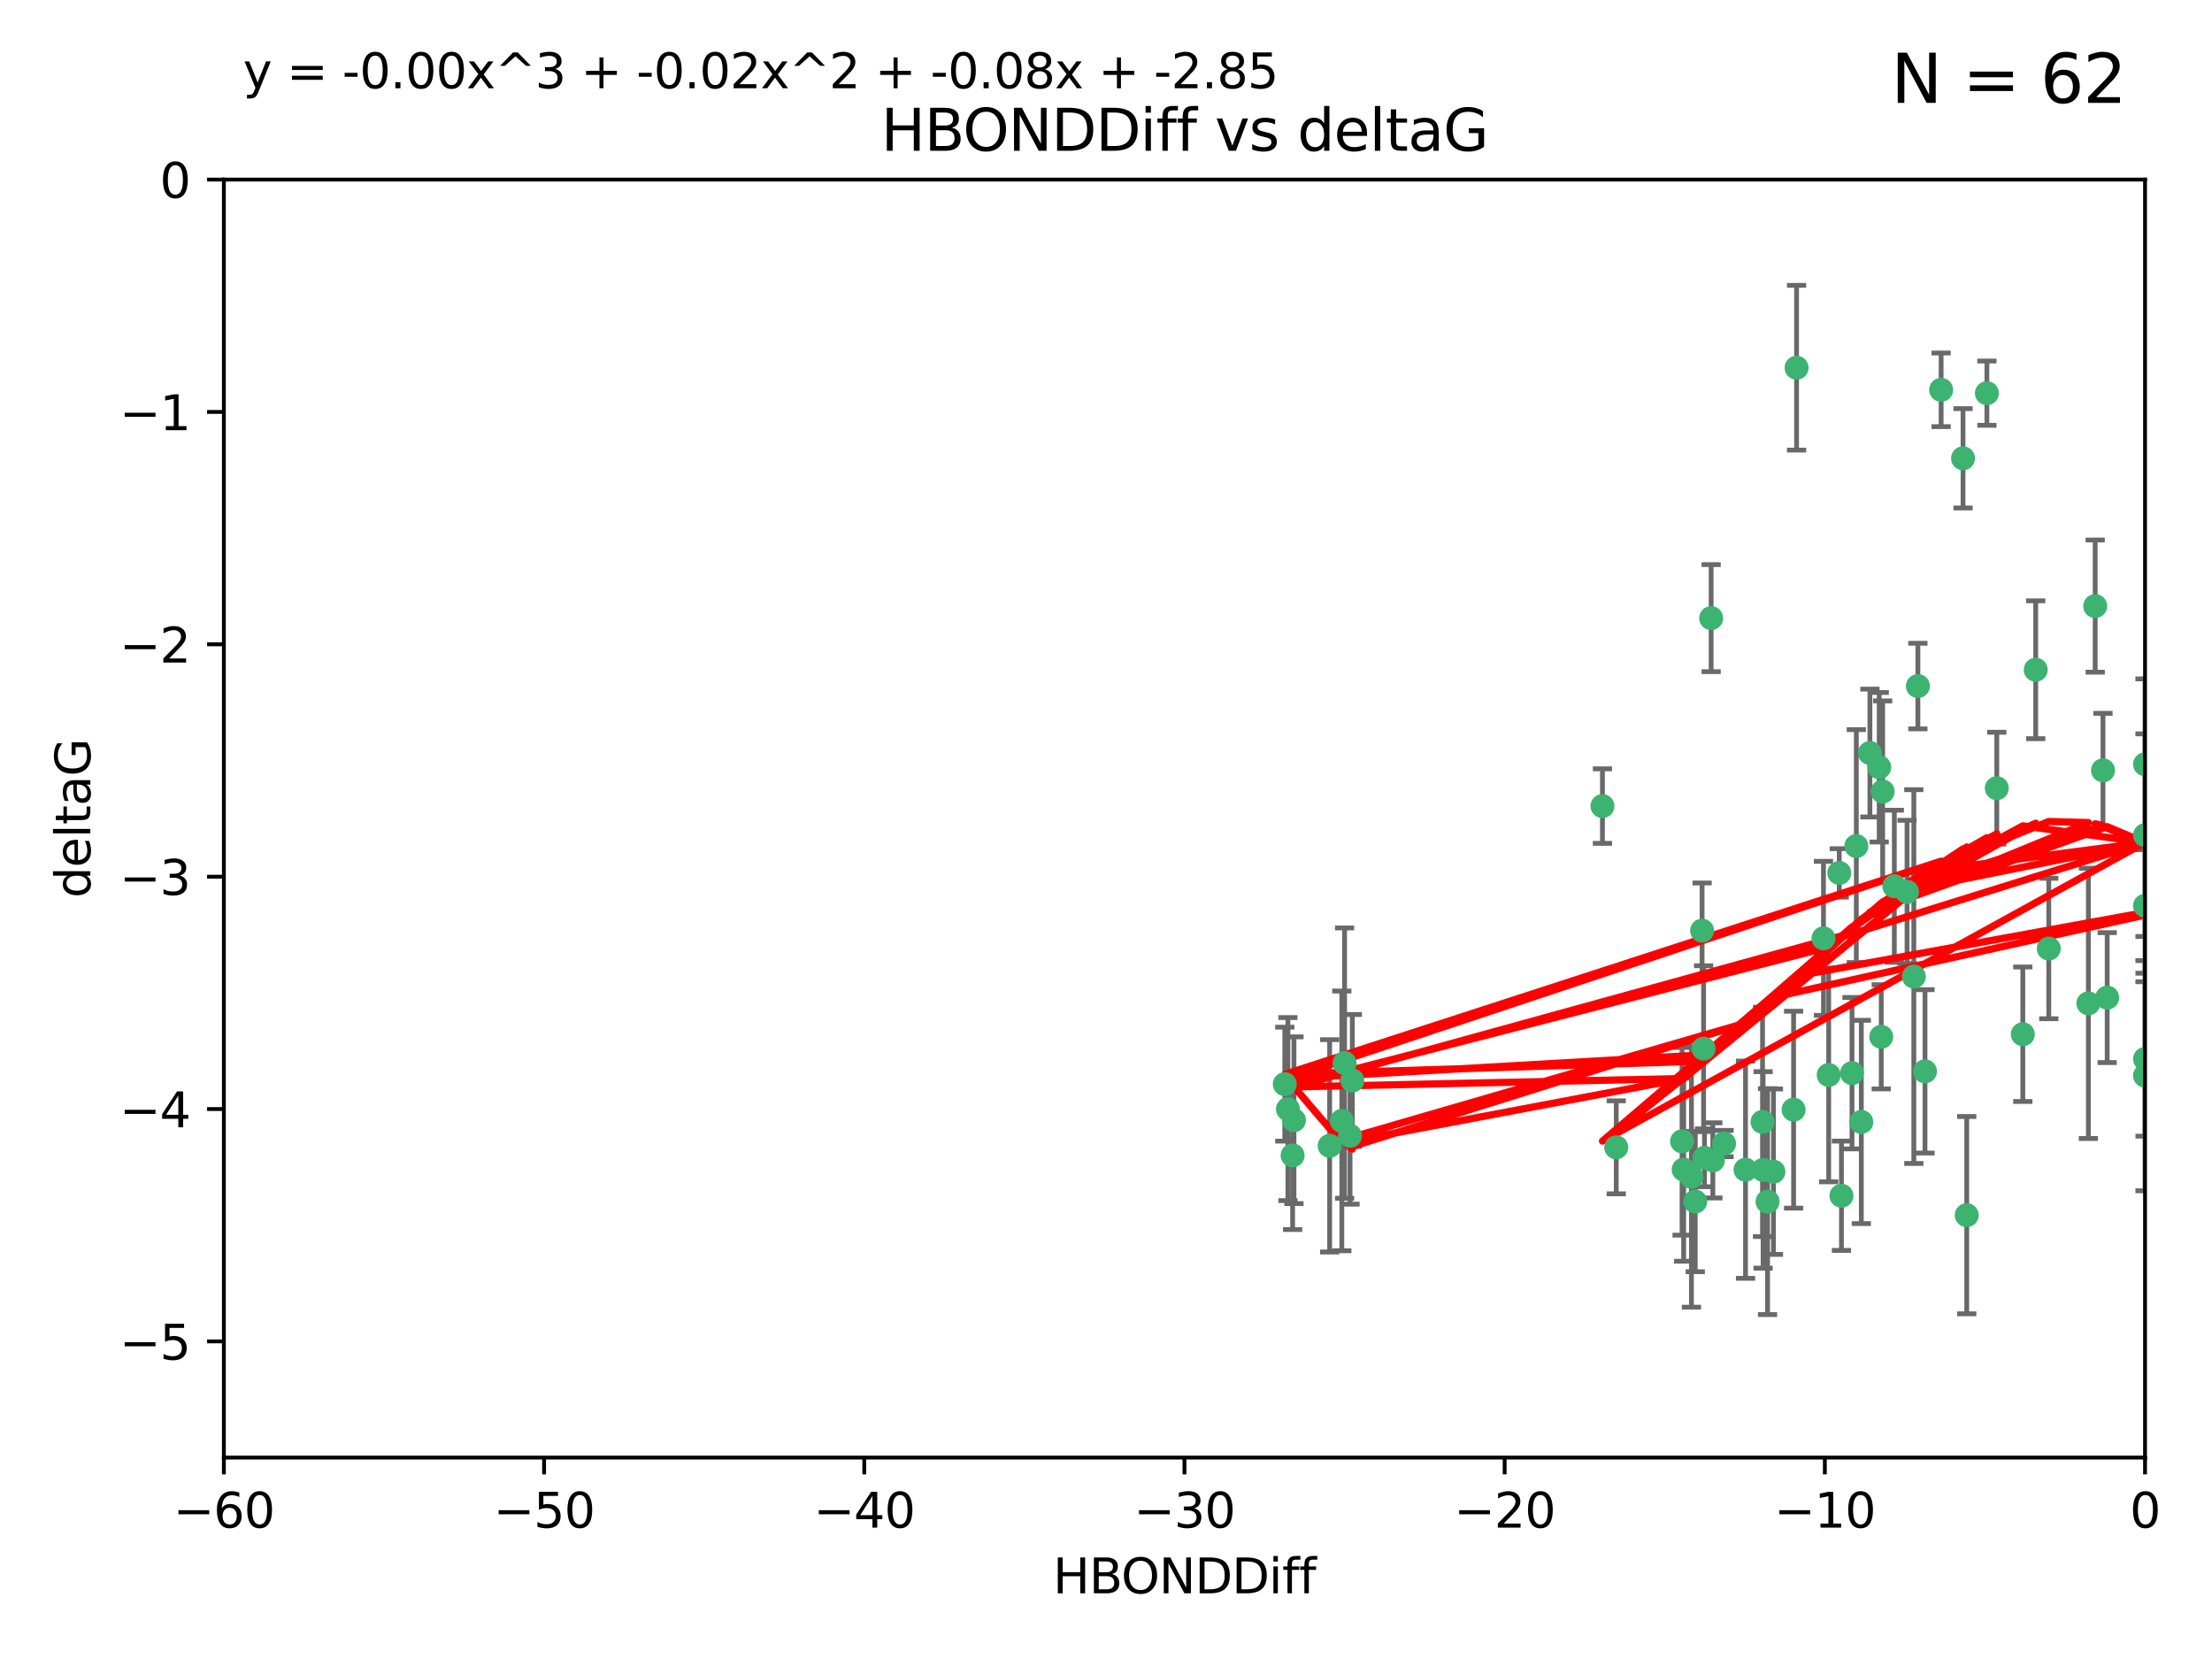 <?xml version="1.0" encoding="utf-8" standalone="no"?>
<!DOCTYPE svg PUBLIC "-//W3C//DTD SVG 1.1//EN"
  "http://www.w3.org/Graphics/SVG/1.1/DTD/svg11.dtd">
<svg xmlns:xlink="http://www.w3.org/1999/xlink" width="460.8pt" height="345.6pt" viewBox="0 0 460.8 345.6" xmlns="http://www.w3.org/2000/svg" version="1.1">
 <defs>
  <style type="text/css">*{stroke-linejoin: round; stroke-linecap: butt}</style>
 </defs>
 <g id="figure_1">
  <g id="patch_1">
   <path d="M 0 345.6 
L 460.8 345.6 
L 460.8 0 
L 0 0 
z
" style="fill: #ffffff"/>
  </g>
  <g id="axes_1">
   <g id="patch_2">
    <path d="M 46.64 303.64 
L 446.85 303.64 
L 446.85 37.411 
L 46.64 37.411 
z
" style="fill: #ffffff"/>
   </g>
   <g id="PathCollection_1">
    <defs>
     <path id="ma22047955a" d="M 0 1.118 
C 0.297 1.118 0.581 1 0.791 0.791 
C 1 0.581 1.118 0.297 1.118 0 
C 1.118 -0.297 1 -0.581 0.791 -0.791 
C 0.581 -1 0.297 -1.118 0 -1.118 
C -0.297 -1.118 -0.581 -1 -0.791 -0.791 
C -1 -0.581 -1.118 -0.297 -1.118 0 
C -1.118 0.297 -1 0.581 -0.791 0.791 
C -0.581 1 -0.297 1.118 0 1.118 
z
" style="stroke: #3cb371"/>
    </defs>
    <g clip-path="url(#p479ec2b4d5)">
     <use xlink:href="#ma22047955a" x="368.215" y="250.316" style="fill: #3cb371; stroke: #3cb371"/>
     <use xlink:href="#ma22047955a" x="373.64" y="231.167" style="fill: #3cb371; stroke: #3cb371"/>
     <use xlink:href="#ma22047955a" x="352.356" y="245.151" style="fill: #3cb371; stroke: #3cb371"/>
     <use xlink:href="#ma22047955a" x="336.694" y="239.012" style="fill: #3cb371; stroke: #3cb371"/>
     <use xlink:href="#ma22047955a" x="383.608" y="249.096" style="fill: #3cb371; stroke: #3cb371"/>
     <use xlink:href="#ma22047955a" x="269.556" y="233.364" style="fill: #3cb371; stroke: #3cb371"/>
     <use xlink:href="#ma22047955a" x="350.738" y="243.641" style="fill: #3cb371; stroke: #3cb371"/>
     <use xlink:href="#ma22047955a" x="280.099" y="221.462" style="fill: #3cb371; stroke: #3cb371"/>
     <use xlink:href="#ma22047955a" x="281.711" y="225.088" style="fill: #3cb371; stroke: #3cb371"/>
     <use xlink:href="#ma22047955a" x="279.527" y="233.502" style="fill: #3cb371; stroke: #3cb371"/>
     <use xlink:href="#ma22047955a" x="363.626" y="243.675" style="fill: #3cb371; stroke: #3cb371"/>
     <use xlink:href="#ma22047955a" x="281.237" y="236.602" style="fill: #3cb371; stroke: #3cb371"/>
     <use xlink:href="#ma22047955a" x="276.992" y="238.695" style="fill: #3cb371; stroke: #3cb371"/>
     <use xlink:href="#ma22047955a" x="269.274" y="240.695" style="fill: #3cb371; stroke: #3cb371"/>
     <use xlink:href="#ma22047955a" x="380.951" y="223.937" style="fill: #3cb371; stroke: #3cb371"/>
     <use xlink:href="#ma22047955a" x="367.286" y="243.713" style="fill: #3cb371; stroke: #3cb371"/>
     <use xlink:href="#ma22047955a" x="367.169" y="233.712" style="fill: #3cb371; stroke: #3cb371"/>
     <use xlink:href="#ma22047955a" x="356.818" y="241.73" style="fill: #3cb371; stroke: #3cb371"/>
     <use xlink:href="#ma22047955a" x="369.439" y="244.088" style="fill: #3cb371; stroke: #3cb371"/>
     <use xlink:href="#ma22047955a" x="461.043" y="141.469" style="fill: #3cb371; stroke: #3cb371"/>
     <use xlink:href="#ma22047955a" x="374.258" y="76.602" style="fill: #3cb371; stroke: #3cb371"/>
     <use xlink:href="#ma22047955a" x="355.078" y="241.193" style="fill: #3cb371; stroke: #3cb371"/>
     <use xlink:href="#ma22047955a" x="387.747" y="233.723" style="fill: #3cb371; stroke: #3cb371"/>
     <use xlink:href="#ma22047955a" x="353.151" y="250.302" style="fill: #3cb371; stroke: #3cb371"/>
     <use xlink:href="#ma22047955a" x="385.806" y="223.559" style="fill: #3cb371; stroke: #3cb371"/>
     <use xlink:href="#ma22047955a" x="379.862" y="195.473" style="fill: #3cb371; stroke: #3cb371"/>
     <use xlink:href="#ma22047955a" x="354.578" y="193.873" style="fill: #3cb371; stroke: #3cb371"/>
     <use xlink:href="#ma22047955a" x="359.153" y="238.222" style="fill: #3cb371; stroke: #3cb371"/>
     <use xlink:href="#ma22047955a" x="350.408" y="237.76" style="fill: #3cb371; stroke: #3cb371"/>
     <use xlink:href="#ma22047955a" x="409.709" y="253.138" style="fill: #3cb371; stroke: #3cb371"/>
     <use xlink:href="#ma22047955a" x="354.889" y="218.451" style="fill: #3cb371; stroke: #3cb371"/>
     <use xlink:href="#ma22047955a" x="267.647" y="225.849" style="fill: #3cb371; stroke: #3cb371"/>
     <use xlink:href="#ma22047955a" x="404.373" y="81.207" style="fill: #3cb371; stroke: #3cb371"/>
     <use xlink:href="#ma22047955a" x="268.297" y="231.04" style="fill: #3cb371; stroke: #3cb371"/>
     <use xlink:href="#ma22047955a" x="356.461" y="128.766" style="fill: #3cb371; stroke: #3cb371"/>
     <use xlink:href="#ma22047955a" x="391.895" y="215.989" style="fill: #3cb371; stroke: #3cb371"/>
     <use xlink:href="#ma22047955a" x="415.968" y="164.196" style="fill: #3cb371; stroke: #3cb371"/>
     <use xlink:href="#ma22047955a" x="398.685" y="203.435" style="fill: #3cb371; stroke: #3cb371"/>
     <use xlink:href="#ma22047955a" x="386.706" y="176.253" style="fill: #3cb371; stroke: #3cb371"/>
     <use xlink:href="#ma22047955a" x="424.077" y="139.522" style="fill: #3cb371; stroke: #3cb371"/>
     <use xlink:href="#ma22047955a" x="399.531" y="142.919" style="fill: #3cb371; stroke: #3cb371"/>
     <use xlink:href="#ma22047955a" x="397.27" y="185.794" style="fill: #3cb371; stroke: #3cb371"/>
     <use xlink:href="#ma22047955a" x="413.908" y="81.905" style="fill: #3cb371; stroke: #3cb371"/>
     <use xlink:href="#ma22047955a" x="391.473" y="159.828" style="fill: #3cb371; stroke: #3cb371"/>
     <use xlink:href="#ma22047955a" x="408.935" y="95.473" style="fill: #3cb371; stroke: #3cb371"/>
     <use xlink:href="#ma22047955a" x="383.153" y="181.846" style="fill: #3cb371; stroke: #3cb371"/>
     <use xlink:href="#ma22047955a" x="446.85" y="188.681" style="fill: #3cb371; stroke: #3cb371"/>
     <use xlink:href="#ma22047955a" x="401.013" y="223.183" style="fill: #3cb371; stroke: #3cb371"/>
     <use xlink:href="#ma22047955a" x="426.799" y="197.597" style="fill: #3cb371; stroke: #3cb371"/>
     <use xlink:href="#ma22047955a" x="435.046" y="209.019" style="fill: #3cb371; stroke: #3cb371"/>
     <use xlink:href="#ma22047955a" x="389.537" y="156.873" style="fill: #3cb371; stroke: #3cb371"/>
     <use xlink:href="#ma22047955a" x="438.965" y="207.82" style="fill: #3cb371; stroke: #3cb371"/>
     <use xlink:href="#ma22047955a" x="446.85" y="173.979" style="fill: #3cb371; stroke: #3cb371"/>
     <use xlink:href="#ma22047955a" x="436.469" y="126.26" style="fill: #3cb371; stroke: #3cb371"/>
     <use xlink:href="#ma22047955a" x="438.092" y="160.478" style="fill: #3cb371; stroke: #3cb371"/>
     <use xlink:href="#ma22047955a" x="394.622" y="184.622" style="fill: #3cb371; stroke: #3cb371"/>
     <use xlink:href="#ma22047955a" x="446.85" y="224.085" style="fill: #3cb371; stroke: #3cb371"/>
     <use xlink:href="#ma22047955a" x="446.85" y="159.21" style="fill: #3cb371; stroke: #3cb371"/>
     <use xlink:href="#ma22047955a" x="421.387" y="215.451" style="fill: #3cb371; stroke: #3cb371"/>
     <use xlink:href="#ma22047955a" x="392.195" y="164.886" style="fill: #3cb371; stroke: #3cb371"/>
     <use xlink:href="#ma22047955a" x="333.82" y="167.925" style="fill: #3cb371; stroke: #3cb371"/>
     <use xlink:href="#ma22047955a" x="446.85" y="220.6" style="fill: #3cb371; stroke: #3cb371"/>
    </g>
   </g>
   <g id="matplotlib.axis_1">
    <g id="xtick_1">
     <g id="line2d_1">
      <defs>
       <path id="m36838c75be" d="M 0 0 
L 0 3.5 
" style="stroke: #000000; stroke-width: 0.8"/>
      </defs>
      <g>
       <use xlink:href="#m36838c75be" x="46.64" y="303.64" style="stroke: #000000; stroke-width: 0.8"/>
      </g>
     </g>
     <g id="text_1">
      <!-- −60 -->
      <g transform="translate(36.088 318.238)scale(0.1 -0.1)">
       <defs>
        <path id="DejaVuSans-2212" d="M 678 2272 
L 4684 2272 
L 4684 1741 
L 678 1741 
L 678 2272 
z
" transform="scale(0.016)"/>
        <path id="DejaVuSans-36" d="M 2113 2584 
Q 1688 2584 1439 2293 
Q 1191 2003 1191 1497 
Q 1191 994 1439 701 
Q 1688 409 2113 409 
Q 2538 409 2786 701 
Q 3034 994 3034 1497 
Q 3034 2003 2786 2293 
Q 2538 2584 2113 2584 
z
M 3366 4563 
L 3366 3988 
Q 3128 4100 2886 4159 
Q 2644 4219 2406 4219 
Q 1781 4219 1451 3797 
Q 1122 3375 1075 2522 
Q 1259 2794 1537 2939 
Q 1816 3084 2150 3084 
Q 2853 3084 3261 2657 
Q 3669 2231 3669 1497 
Q 3669 778 3244 343 
Q 2819 -91 2113 -91 
Q 1303 -91 875 529 
Q 447 1150 447 2328 
Q 447 3434 972 4092 
Q 1497 4750 2381 4750 
Q 2619 4750 2861 4703 
Q 3103 4656 3366 4563 
z
" transform="scale(0.016)"/>
        <path id="DejaVuSans-30" d="M 2034 4250 
Q 1547 4250 1301 3770 
Q 1056 3291 1056 2328 
Q 1056 1369 1301 889 
Q 1547 409 2034 409 
Q 2525 409 2770 889 
Q 3016 1369 3016 2328 
Q 3016 3291 2770 3770 
Q 2525 4250 2034 4250 
z
M 2034 4750 
Q 2819 4750 3233 4129 
Q 3647 3509 3647 2328 
Q 3647 1150 3233 529 
Q 2819 -91 2034 -91 
Q 1250 -91 836 529 
Q 422 1150 422 2328 
Q 422 3509 836 4129 
Q 1250 4750 2034 4750 
z
" transform="scale(0.016)"/>
       </defs>
       <use xlink:href="#DejaVuSans-2212"/>
       <use xlink:href="#DejaVuSans-36" x="83.789"/>
       <use xlink:href="#DejaVuSans-30" x="147.412"/>
      </g>
     </g>
    </g>
    <g id="xtick_2">
     <g id="line2d_2">
      <g>
       <use xlink:href="#m36838c75be" x="113.342" y="303.64" style="stroke: #000000; stroke-width: 0.8"/>
      </g>
     </g>
     <g id="text_2">
      <!-- −50 -->
      <g transform="translate(102.789 318.238)scale(0.1 -0.1)">
       <defs>
        <path id="DejaVuSans-35" d="M 691 4666 
L 3169 4666 
L 3169 4134 
L 1269 4134 
L 1269 2991 
Q 1406 3038 1543 3061 
Q 1681 3084 1819 3084 
Q 2600 3084 3056 2656 
Q 3513 2228 3513 1497 
Q 3513 744 3044 326 
Q 2575 -91 1722 -91 
Q 1428 -91 1123 -41 
Q 819 9 494 109 
L 494 744 
Q 775 591 1075 516 
Q 1375 441 1709 441 
Q 2250 441 2565 725 
Q 2881 1009 2881 1497 
Q 2881 1984 2565 2268 
Q 2250 2553 1709 2553 
Q 1456 2553 1204 2497 
Q 953 2441 691 2322 
L 691 4666 
z
" transform="scale(0.016)"/>
       </defs>
       <use xlink:href="#DejaVuSans-2212"/>
       <use xlink:href="#DejaVuSans-35" x="83.789"/>
       <use xlink:href="#DejaVuSans-30" x="147.412"/>
      </g>
     </g>
    </g>
    <g id="xtick_3">
     <g id="line2d_3">
      <g>
       <use xlink:href="#m36838c75be" x="180.043" y="303.64" style="stroke: #000000; stroke-width: 0.8"/>
      </g>
     </g>
     <g id="text_3">
      <!-- −40 -->
      <g transform="translate(169.491 318.238)scale(0.1 -0.1)">
       <defs>
        <path id="DejaVuSans-34" d="M 2419 4116 
L 825 1625 
L 2419 1625 
L 2419 4116 
z
M 2253 4666 
L 3047 4666 
L 3047 1625 
L 3713 1625 
L 3713 1100 
L 3047 1100 
L 3047 0 
L 2419 0 
L 2419 1100 
L 313 1100 
L 313 1709 
L 2253 4666 
z
" transform="scale(0.016)"/>
       </defs>
       <use xlink:href="#DejaVuSans-2212"/>
       <use xlink:href="#DejaVuSans-34" x="83.789"/>
       <use xlink:href="#DejaVuSans-30" x="147.412"/>
      </g>
     </g>
    </g>
    <g id="xtick_4">
     <g id="line2d_4">
      <g>
       <use xlink:href="#m36838c75be" x="246.745" y="303.64" style="stroke: #000000; stroke-width: 0.8"/>
      </g>
     </g>
     <g id="text_4">
      <!-- −30 -->
      <g transform="translate(236.193 318.238)scale(0.1 -0.1)">
       <defs>
        <path id="DejaVuSans-33" d="M 2597 2516 
Q 3050 2419 3304 2112 
Q 3559 1806 3559 1356 
Q 3559 666 3084 287 
Q 2609 -91 1734 -91 
Q 1441 -91 1130 -33 
Q 819 25 488 141 
L 488 750 
Q 750 597 1062 519 
Q 1375 441 1716 441 
Q 2309 441 2620 675 
Q 2931 909 2931 1356 
Q 2931 1769 2642 2001 
Q 2353 2234 1838 2234 
L 1294 2234 
L 1294 2753 
L 1863 2753 
Q 2328 2753 2575 2939 
Q 2822 3125 2822 3475 
Q 2822 3834 2567 4026 
Q 2313 4219 1838 4219 
Q 1578 4219 1281 4162 
Q 984 4106 628 3988 
L 628 4550 
Q 988 4650 1302 4700 
Q 1616 4750 1894 4750 
Q 2613 4750 3031 4423 
Q 3450 4097 3450 3541 
Q 3450 3153 3228 2886 
Q 3006 2619 2597 2516 
z
" transform="scale(0.016)"/>
       </defs>
       <use xlink:href="#DejaVuSans-2212"/>
       <use xlink:href="#DejaVuSans-33" x="83.789"/>
       <use xlink:href="#DejaVuSans-30" x="147.412"/>
      </g>
     </g>
    </g>
    <g id="xtick_5">
     <g id="line2d_5">
      <g>
       <use xlink:href="#m36838c75be" x="313.447" y="303.64" style="stroke: #000000; stroke-width: 0.8"/>
      </g>
     </g>
     <g id="text_5">
      <!-- −20 -->
      <g transform="translate(302.894 318.238)scale(0.1 -0.1)">
       <defs>
        <path id="DejaVuSans-32" d="M 1228 531 
L 3431 531 
L 3431 0 
L 469 0 
L 469 531 
Q 828 903 1448 1529 
Q 2069 2156 2228 2338 
Q 2531 2678 2651 2914 
Q 2772 3150 2772 3378 
Q 2772 3750 2511 3984 
Q 2250 4219 1831 4219 
Q 1534 4219 1204 4116 
Q 875 4013 500 3803 
L 500 4441 
Q 881 4594 1212 4672 
Q 1544 4750 1819 4750 
Q 2544 4750 2975 4387 
Q 3406 4025 3406 3419 
Q 3406 3131 3298 2873 
Q 3191 2616 2906 2266 
Q 2828 2175 2409 1742 
Q 1991 1309 1228 531 
z
" transform="scale(0.016)"/>
       </defs>
       <use xlink:href="#DejaVuSans-2212"/>
       <use xlink:href="#DejaVuSans-32" x="83.789"/>
       <use xlink:href="#DejaVuSans-30" x="147.412"/>
      </g>
     </g>
    </g>
    <g id="xtick_6">
     <g id="line2d_6">
      <g>
       <use xlink:href="#m36838c75be" x="380.148" y="303.64" style="stroke: #000000; stroke-width: 0.8"/>
      </g>
     </g>
     <g id="text_6">
      <!-- −10 -->
      <g transform="translate(369.596 318.238)scale(0.1 -0.1)">
       <defs>
        <path id="DejaVuSans-31" d="M 794 531 
L 1825 531 
L 1825 4091 
L 703 3866 
L 703 4441 
L 1819 4666 
L 2450 4666 
L 2450 531 
L 3481 531 
L 3481 0 
L 794 0 
L 794 531 
z
" transform="scale(0.016)"/>
       </defs>
       <use xlink:href="#DejaVuSans-2212"/>
       <use xlink:href="#DejaVuSans-31" x="83.789"/>
       <use xlink:href="#DejaVuSans-30" x="147.412"/>
      </g>
     </g>
    </g>
    <g id="xtick_7">
     <g id="line2d_7">
      <g>
       <use xlink:href="#m36838c75be" x="446.85" y="303.64" style="stroke: #000000; stroke-width: 0.8"/>
      </g>
     </g>
     <g id="text_7">
      <!-- 0 -->
      <g transform="translate(443.669 318.238)scale(0.1 -0.1)">
       <use xlink:href="#DejaVuSans-30"/>
      </g>
     </g>
    </g>
    <g id="text_8">
     <!-- HBONDDiff -->
     <g transform="translate(219.356 331.917)scale(0.1 -0.1)">
      <defs>
       <path id="DejaVuSans-48" d="M 628 4666 
L 1259 4666 
L 1259 2753 
L 3553 2753 
L 3553 4666 
L 4184 4666 
L 4184 0 
L 3553 0 
L 3553 2222 
L 1259 2222 
L 1259 0 
L 628 0 
L 628 4666 
z
" transform="scale(0.016)"/>
       <path id="DejaVuSans-42" d="M 1259 2228 
L 1259 519 
L 2272 519 
Q 2781 519 3026 730 
Q 3272 941 3272 1375 
Q 3272 1813 3026 2020 
Q 2781 2228 2272 2228 
L 1259 2228 
z
M 1259 4147 
L 1259 2741 
L 2194 2741 
Q 2656 2741 2882 2914 
Q 3109 3088 3109 3444 
Q 3109 3797 2882 3972 
Q 2656 4147 2194 4147 
L 1259 4147 
z
M 628 4666 
L 2241 4666 
Q 2963 4666 3353 4366 
Q 3744 4066 3744 3513 
Q 3744 3084 3544 2831 
Q 3344 2578 2956 2516 
Q 3422 2416 3680 2098 
Q 3938 1781 3938 1306 
Q 3938 681 3513 340 
Q 3088 0 2303 0 
L 628 0 
L 628 4666 
z
" transform="scale(0.016)"/>
       <path id="DejaVuSans-4f" d="M 2522 4238 
Q 1834 4238 1429 3725 
Q 1025 3213 1025 2328 
Q 1025 1447 1429 934 
Q 1834 422 2522 422 
Q 3209 422 3611 934 
Q 4013 1447 4013 2328 
Q 4013 3213 3611 3725 
Q 3209 4238 2522 4238 
z
M 2522 4750 
Q 3503 4750 4090 4092 
Q 4678 3434 4678 2328 
Q 4678 1225 4090 567 
Q 3503 -91 2522 -91 
Q 1538 -91 948 565 
Q 359 1222 359 2328 
Q 359 3434 948 4092 
Q 1538 4750 2522 4750 
z
" transform="scale(0.016)"/>
       <path id="DejaVuSans-4e" d="M 628 4666 
L 1478 4666 
L 3547 763 
L 3547 4666 
L 4159 4666 
L 4159 0 
L 3309 0 
L 1241 3903 
L 1241 0 
L 628 0 
L 628 4666 
z
" transform="scale(0.016)"/>
       <path id="DejaVuSans-44" d="M 1259 4147 
L 1259 519 
L 2022 519 
Q 2988 519 3436 956 
Q 3884 1394 3884 2338 
Q 3884 3275 3436 3711 
Q 2988 4147 2022 4147 
L 1259 4147 
z
M 628 4666 
L 1925 4666 
Q 3281 4666 3915 4102 
Q 4550 3538 4550 2338 
Q 4550 1131 3912 565 
Q 3275 0 1925 0 
L 628 0 
L 628 4666 
z
" transform="scale(0.016)"/>
       <path id="DejaVuSans-69" d="M 603 3500 
L 1178 3500 
L 1178 0 
L 603 0 
L 603 3500 
z
M 603 4863 
L 1178 4863 
L 1178 4134 
L 603 4134 
L 603 4863 
z
" transform="scale(0.016)"/>
       <path id="DejaVuSans-66" d="M 2375 4863 
L 2375 4384 
L 1825 4384 
Q 1516 4384 1395 4259 
Q 1275 4134 1275 3809 
L 1275 3500 
L 2222 3500 
L 2222 3053 
L 1275 3053 
L 1275 0 
L 697 0 
L 697 3053 
L 147 3053 
L 147 3500 
L 697 3500 
L 697 3744 
Q 697 4328 969 4595 
Q 1241 4863 1831 4863 
L 2375 4863 
z
" transform="scale(0.016)"/>
      </defs>
      <use xlink:href="#DejaVuSans-48"/>
      <use xlink:href="#DejaVuSans-42" x="75.195"/>
      <use xlink:href="#DejaVuSans-4f" x="142.049"/>
      <use xlink:href="#DejaVuSans-4e" x="220.76"/>
      <use xlink:href="#DejaVuSans-44" x="295.564"/>
      <use xlink:href="#DejaVuSans-44" x="372.566"/>
      <use xlink:href="#DejaVuSans-69" x="449.568"/>
      <use xlink:href="#DejaVuSans-66" x="477.352"/>
      <use xlink:href="#DejaVuSans-66" x="512.557"/>
     </g>
    </g>
   </g>
   <g id="matplotlib.axis_2">
    <g id="ytick_1">
     <g id="line2d_8">
      <defs>
       <path id="m16756b88ff" d="M 0 0 
L -3.5 0 
" style="stroke: #000000; stroke-width: 0.8"/>
      </defs>
      <g>
       <use xlink:href="#m16756b88ff" x="46.64" y="279.437" style="stroke: #000000; stroke-width: 0.8"/>
      </g>
     </g>
     <g id="text_9">
      <!-- −5 -->
      <g transform="translate(24.898 283.237)scale(0.1 -0.1)">
       <use xlink:href="#DejaVuSans-2212"/>
       <use xlink:href="#DejaVuSans-35" x="83.789"/>
      </g>
     </g>
    </g>
    <g id="ytick_2">
     <g id="line2d_9">
      <g>
       <use xlink:href="#m16756b88ff" x="46.64" y="231.032" style="stroke: #000000; stroke-width: 0.8"/>
      </g>
     </g>
     <g id="text_10">
      <!-- −4 -->
      <g transform="translate(24.898 234.831)scale(0.1 -0.1)">
       <use xlink:href="#DejaVuSans-2212"/>
       <use xlink:href="#DejaVuSans-34" x="83.789"/>
      </g>
     </g>
    </g>
    <g id="ytick_3">
     <g id="line2d_10">
      <g>
       <use xlink:href="#m16756b88ff" x="46.64" y="182.627" style="stroke: #000000; stroke-width: 0.8"/>
      </g>
     </g>
     <g id="text_11">
      <!-- −3 -->
      <g transform="translate(24.898 186.426)scale(0.1 -0.1)">
       <use xlink:href="#DejaVuSans-2212"/>
       <use xlink:href="#DejaVuSans-33" x="83.789"/>
      </g>
     </g>
    </g>
    <g id="ytick_4">
     <g id="line2d_11">
      <g>
       <use xlink:href="#m16756b88ff" x="46.64" y="134.222" style="stroke: #000000; stroke-width: 0.8"/>
      </g>
     </g>
     <g id="text_12">
      <!-- −2 -->
      <g transform="translate(24.898 138.021)scale(0.1 -0.1)">
       <use xlink:href="#DejaVuSans-2212"/>
       <use xlink:href="#DejaVuSans-32" x="83.789"/>
      </g>
     </g>
    </g>
    <g id="ytick_5">
     <g id="line2d_12">
      <g>
       <use xlink:href="#m16756b88ff" x="46.64" y="85.816" style="stroke: #000000; stroke-width: 0.8"/>
      </g>
     </g>
     <g id="text_13">
      <!-- −1 -->
      <g transform="translate(24.898 89.616)scale(0.1 -0.1)">
       <use xlink:href="#DejaVuSans-2212"/>
       <use xlink:href="#DejaVuSans-31" x="83.789"/>
      </g>
     </g>
    </g>
    <g id="ytick_6">
     <g id="line2d_13">
      <g>
       <use xlink:href="#m16756b88ff" x="46.64" y="37.411" style="stroke: #000000; stroke-width: 0.8"/>
      </g>
     </g>
     <g id="text_14">
      <!-- 0 -->
      <g transform="translate(33.278 41.21)scale(0.1 -0.1)">
       <use xlink:href="#DejaVuSans-30"/>
      </g>
     </g>
    </g>
    <g id="text_15">
     <!-- deltaG -->
     <g transform="translate(18.818 187.064)rotate(-90)scale(0.1 -0.1)">
      <defs>
       <path id="DejaVuSans-64" d="M 2906 2969 
L 2906 4863 
L 3481 4863 
L 3481 0 
L 2906 0 
L 2906 525 
Q 2725 213 2448 61 
Q 2172 -91 1784 -91 
Q 1150 -91 751 415 
Q 353 922 353 1747 
Q 353 2572 751 3078 
Q 1150 3584 1784 3584 
Q 2172 3584 2448 3432 
Q 2725 3281 2906 2969 
z
M 947 1747 
Q 947 1113 1208 752 
Q 1469 391 1925 391 
Q 2381 391 2643 752 
Q 2906 1113 2906 1747 
Q 2906 2381 2643 2742 
Q 2381 3103 1925 3103 
Q 1469 3103 1208 2742 
Q 947 2381 947 1747 
z
" transform="scale(0.016)"/>
       <path id="DejaVuSans-65" d="M 3597 1894 
L 3597 1613 
L 953 1613 
Q 991 1019 1311 708 
Q 1631 397 2203 397 
Q 2534 397 2845 478 
Q 3156 559 3463 722 
L 3463 178 
Q 3153 47 2828 -22 
Q 2503 -91 2169 -91 
Q 1331 -91 842 396 
Q 353 884 353 1716 
Q 353 2575 817 3079 
Q 1281 3584 2069 3584 
Q 2775 3584 3186 3129 
Q 3597 2675 3597 1894 
z
M 3022 2063 
Q 3016 2534 2758 2815 
Q 2500 3097 2075 3097 
Q 1594 3097 1305 2825 
Q 1016 2553 972 2059 
L 3022 2063 
z
" transform="scale(0.016)"/>
       <path id="DejaVuSans-6c" d="M 603 4863 
L 1178 4863 
L 1178 0 
L 603 0 
L 603 4863 
z
" transform="scale(0.016)"/>
       <path id="DejaVuSans-74" d="M 1172 4494 
L 1172 3500 
L 2356 3500 
L 2356 3053 
L 1172 3053 
L 1172 1153 
Q 1172 725 1289 603 
Q 1406 481 1766 481 
L 2356 481 
L 2356 0 
L 1766 0 
Q 1100 0 847 248 
Q 594 497 594 1153 
L 594 3053 
L 172 3053 
L 172 3500 
L 594 3500 
L 594 4494 
L 1172 4494 
z
" transform="scale(0.016)"/>
       <path id="DejaVuSans-61" d="M 2194 1759 
Q 1497 1759 1228 1600 
Q 959 1441 959 1056 
Q 959 750 1161 570 
Q 1363 391 1709 391 
Q 2188 391 2477 730 
Q 2766 1069 2766 1631 
L 2766 1759 
L 2194 1759 
z
M 3341 1997 
L 3341 0 
L 2766 0 
L 2766 531 
Q 2569 213 2275 61 
Q 1981 -91 1556 -91 
Q 1019 -91 701 211 
Q 384 513 384 1019 
Q 384 1609 779 1909 
Q 1175 2209 1959 2209 
L 2766 2209 
L 2766 2266 
Q 2766 2663 2505 2880 
Q 2244 3097 1772 3097 
Q 1472 3097 1187 3025 
Q 903 2953 641 2809 
L 641 3341 
Q 956 3463 1253 3523 
Q 1550 3584 1831 3584 
Q 2591 3584 2966 3190 
Q 3341 2797 3341 1997 
z
" transform="scale(0.016)"/>
       <path id="DejaVuSans-47" d="M 3809 666 
L 3809 1919 
L 2778 1919 
L 2778 2438 
L 4434 2438 
L 4434 434 
Q 4069 175 3628 42 
Q 3188 -91 2688 -91 
Q 1594 -91 976 548 
Q 359 1188 359 2328 
Q 359 3472 976 4111 
Q 1594 4750 2688 4750 
Q 3144 4750 3555 4637 
Q 3966 4525 4313 4306 
L 4313 3634 
Q 3963 3931 3569 4081 
Q 3175 4231 2741 4231 
Q 1884 4231 1454 3753 
Q 1025 3275 1025 2328 
Q 1025 1384 1454 906 
Q 1884 428 2741 428 
Q 3075 428 3337 486 
Q 3600 544 3809 666 
z
" transform="scale(0.016)"/>
      </defs>
      <use xlink:href="#DejaVuSans-64"/>
      <use xlink:href="#DejaVuSans-65" x="63.477"/>
      <use xlink:href="#DejaVuSans-6c" x="125"/>
      <use xlink:href="#DejaVuSans-74" x="152.783"/>
      <use xlink:href="#DejaVuSans-61" x="191.992"/>
      <use xlink:href="#DejaVuSans-47" x="253.271"/>
     </g>
    </g>
   </g>
   <g id="LineCollection_1">
    <path d="M 368.215 273.851 
L 368.215 226.78 
" clip-path="url(#p479ec2b4d5)" style="fill: none; stroke: #696969"/>
    <path d="M 373.64 251.678 
L 373.64 210.656 
" clip-path="url(#p479ec2b4d5)" style="fill: none; stroke: #696969"/>
    <path d="M 352.356 272.312 
L 352.356 217.99 
" clip-path="url(#p479ec2b4d5)" style="fill: none; stroke: #696969"/>
    <path d="M 336.694 248.696 
L 336.694 229.327 
" clip-path="url(#p479ec2b4d5)" style="fill: none; stroke: #696969"/>
    <path d="M 383.608 260.481 
L 383.608 237.71 
" clip-path="url(#p479ec2b4d5)" style="fill: none; stroke: #696969"/>
    <path d="M 269.556 250.731 
L 269.556 215.997 
" clip-path="url(#p479ec2b4d5)" style="fill: none; stroke: #696969"/>
    <path d="M 350.738 262.737 
L 350.738 224.544 
" clip-path="url(#p479ec2b4d5)" style="fill: none; stroke: #696969"/>
    <path d="M 280.099 249.617 
L 280.099 193.307 
" clip-path="url(#p479ec2b4d5)" style="fill: none; stroke: #696969"/>
    <path d="M 281.711 238.836 
L 281.711 211.34 
" clip-path="url(#p479ec2b4d5)" style="fill: none; stroke: #696969"/>
    <path d="M 279.527 260.554 
L 279.527 206.45 
" clip-path="url(#p479ec2b4d5)" style="fill: none; stroke: #696969"/>
    <path d="M 363.626 266.303 
L 363.626 221.048 
" clip-path="url(#p479ec2b4d5)" style="fill: none; stroke: #696969"/>
    <path d="M 281.237 250.846 
L 281.237 222.359 
" clip-path="url(#p479ec2b4d5)" style="fill: none; stroke: #696969"/>
    <path d="M 276.992 260.812 
L 276.992 216.578 
" clip-path="url(#p479ec2b4d5)" style="fill: none; stroke: #696969"/>
    <path d="M 269.274 256.139 
L 269.274 225.251 
" clip-path="url(#p479ec2b4d5)" style="fill: none; stroke: #696969"/>
    <path d="M 380.951 246.2 
L 380.951 201.674 
" clip-path="url(#p479ec2b4d5)" style="fill: none; stroke: #696969"/>
    <path d="M 367.286 264.178 
L 367.286 223.248 
" clip-path="url(#p479ec2b4d5)" style="fill: none; stroke: #696969"/>
    <path d="M 367.169 257.598 
L 367.169 209.826 
" clip-path="url(#p479ec2b4d5)" style="fill: none; stroke: #696969"/>
    <path d="M 356.818 249.557 
L 356.818 233.903 
" clip-path="url(#p479ec2b4d5)" style="fill: none; stroke: #696969"/>
    <path d="M 369.439 261.318 
L 369.439 226.858 
" clip-path="url(#p479ec2b4d5)" style="fill: none; stroke: #696969"/>
    <path d="M 461.043 146.137 
L 461.043 136.802 
" clip-path="url(#p479ec2b4d5)" style="fill: none; stroke: #696969"/>
    <path d="M 374.258 93.762 
L 374.258 59.442 
" clip-path="url(#p479ec2b4d5)" style="fill: none; stroke: #696969"/>
    <path d="M 355.078 247.22 
L 355.078 235.166 
" clip-path="url(#p479ec2b4d5)" style="fill: none; stroke: #696969"/>
    <path d="M 387.747 254.896 
L 387.747 212.549 
" clip-path="url(#p479ec2b4d5)" style="fill: none; stroke: #696969"/>
    <path d="M 353.151 264.925 
L 353.151 235.679 
" clip-path="url(#p479ec2b4d5)" style="fill: none; stroke: #696969"/>
    <path d="M 385.806 239.336 
L 385.806 207.781 
" clip-path="url(#p479ec2b4d5)" style="fill: none; stroke: #696969"/>
    <path d="M 379.862 211.518 
L 379.862 179.428 
" clip-path="url(#p479ec2b4d5)" style="fill: none; stroke: #696969"/>
    <path d="M 354.578 203.802 
L 354.578 183.944 
" clip-path="url(#p479ec2b4d5)" style="fill: none; stroke: #696969"/>
    <path d="M 359.153 240.963 
L 359.153 235.481 
" clip-path="url(#p479ec2b4d5)" style="fill: none; stroke: #696969"/>
    <path d="M 350.408 257.301 
L 350.408 218.218 
" clip-path="url(#p479ec2b4d5)" style="fill: none; stroke: #696969"/>
    <path d="M 409.709 273.691 
L 409.709 232.586 
" clip-path="url(#p479ec2b4d5)" style="fill: none; stroke: #696969"/>
    <path d="M 354.889 235.713 
L 354.889 201.188 
" clip-path="url(#p479ec2b4d5)" style="fill: none; stroke: #696969"/>
    <path d="M 267.647 237.72 
L 267.647 213.978 
" clip-path="url(#p479ec2b4d5)" style="fill: none; stroke: #696969"/>
    <path d="M 404.373 88.875 
L 404.373 73.539 
" clip-path="url(#p479ec2b4d5)" style="fill: none; stroke: #696969"/>
    <path d="M 268.297 250.104 
L 268.297 211.975 
" clip-path="url(#p479ec2b4d5)" style="fill: none; stroke: #696969"/>
    <path d="M 356.461 139.92 
L 356.461 117.611 
" clip-path="url(#p479ec2b4d5)" style="fill: none; stroke: #696969"/>
    <path d="M 391.895 226.845 
L 391.895 205.133 
" clip-path="url(#p479ec2b4d5)" style="fill: none; stroke: #696969"/>
    <path d="M 415.968 175.847 
L 415.968 152.545 
" clip-path="url(#p479ec2b4d5)" style="fill: none; stroke: #696969"/>
    <path d="M 398.685 242.368 
L 398.685 164.502 
" clip-path="url(#p479ec2b4d5)" style="fill: none; stroke: #696969"/>
    <path d="M 386.706 200.512 
L 386.706 151.994 
" clip-path="url(#p479ec2b4d5)" style="fill: none; stroke: #696969"/>
    <path d="M 424.077 153.884 
L 424.077 125.16 
" clip-path="url(#p479ec2b4d5)" style="fill: none; stroke: #696969"/>
    <path d="M 399.531 151.833 
L 399.531 134.005 
" clip-path="url(#p479ec2b4d5)" style="fill: none; stroke: #696969"/>
    <path d="M 397.27 200.702 
L 397.27 170.886 
" clip-path="url(#p479ec2b4d5)" style="fill: none; stroke: #696969"/>
    <path d="M 413.908 88.597 
L 413.908 75.213 
" clip-path="url(#p479ec2b4d5)" style="fill: none; stroke: #696969"/>
    <path d="M 391.473 175.402 
L 391.473 144.254 
" clip-path="url(#p479ec2b4d5)" style="fill: none; stroke: #696969"/>
    <path d="M 408.935 105.82 
L 408.935 85.126 
" clip-path="url(#p479ec2b4d5)" style="fill: none; stroke: #696969"/>
    <path d="M 383.153 186.895 
L 383.153 176.797 
" clip-path="url(#p479ec2b4d5)" style="fill: none; stroke: #696969"/>
    <path d="M 446.85 202.739 
L 446.85 174.624 
" clip-path="url(#p479ec2b4d5)" style="fill: none; stroke: #696969"/>
    <path d="M 401.013 240.197 
L 401.013 206.168 
" clip-path="url(#p479ec2b4d5)" style="fill: none; stroke: #696969"/>
    <path d="M 426.799 212.222 
L 426.799 182.972 
" clip-path="url(#p479ec2b4d5)" style="fill: none; stroke: #696969"/>
    <path d="M 435.046 237.171 
L 435.046 180.866 
" clip-path="url(#p479ec2b4d5)" style="fill: none; stroke: #696969"/>
    <path d="M 389.537 170.189 
L 389.537 143.557 
" clip-path="url(#p479ec2b4d5)" style="fill: none; stroke: #696969"/>
    <path d="M 438.965 221.356 
L 438.965 194.285 
" clip-path="url(#p479ec2b4d5)" style="fill: none; stroke: #696969"/>
    <path d="M 446.85 195.085 
L 446.85 152.873 
" clip-path="url(#p479ec2b4d5)" style="fill: none; stroke: #696969"/>
    <path d="M 436.469 140.03 
L 436.469 112.489 
" clip-path="url(#p479ec2b4d5)" style="fill: none; stroke: #696969"/>
    <path d="M 438.092 172.358 
L 438.092 148.597 
" clip-path="url(#p479ec2b4d5)" style="fill: none; stroke: #696969"/>
    <path d="M 394.622 200.466 
L 394.622 168.778 
" clip-path="url(#p479ec2b4d5)" style="fill: none; stroke: #696969"/>
    <path d="M 446.85 248.056 
L 446.85 200.114 
" clip-path="url(#p479ec2b4d5)" style="fill: none; stroke: #696969"/>
    <path d="M 446.85 176.996 
L 446.85 141.423 
" clip-path="url(#p479ec2b4d5)" style="fill: none; stroke: #696969"/>
    <path d="M 421.387 229.46 
L 421.387 201.442 
" clip-path="url(#p479ec2b4d5)" style="fill: none; stroke: #696969"/>
    <path d="M 392.195 183.754 
L 392.195 146.019 
" clip-path="url(#p479ec2b4d5)" style="fill: none; stroke: #696969"/>
    <path d="M 333.82 175.69 
L 333.82 160.161 
" clip-path="url(#p479ec2b4d5)" style="fill: none; stroke: #696969"/>
    <path d="M 446.85 236.686 
L 446.85 204.513 
" clip-path="url(#p479ec2b4d5)" style="fill: none; stroke: #696969"/>
   </g>
   <g id="line2d_14">
    <defs>
     <path id="mfecbeb9237" d="M 2 0 
L -2 -0 
" style="stroke: #696969"/>
    </defs>
    <g clip-path="url(#p479ec2b4d5)">
     <use xlink:href="#mfecbeb9237" x="368.215" y="273.851" style="fill: #696969; stroke: #696969"/>
     <use xlink:href="#mfecbeb9237" x="373.64" y="251.678" style="fill: #696969; stroke: #696969"/>
     <use xlink:href="#mfecbeb9237" x="352.356" y="272.312" style="fill: #696969; stroke: #696969"/>
     <use xlink:href="#mfecbeb9237" x="336.694" y="248.696" style="fill: #696969; stroke: #696969"/>
     <use xlink:href="#mfecbeb9237" x="383.608" y="260.481" style="fill: #696969; stroke: #696969"/>
     <use xlink:href="#mfecbeb9237" x="269.556" y="250.731" style="fill: #696969; stroke: #696969"/>
     <use xlink:href="#mfecbeb9237" x="350.738" y="262.737" style="fill: #696969; stroke: #696969"/>
     <use xlink:href="#mfecbeb9237" x="280.099" y="249.617" style="fill: #696969; stroke: #696969"/>
     <use xlink:href="#mfecbeb9237" x="281.711" y="238.836" style="fill: #696969; stroke: #696969"/>
     <use xlink:href="#mfecbeb9237" x="279.527" y="260.554" style="fill: #696969; stroke: #696969"/>
     <use xlink:href="#mfecbeb9237" x="363.626" y="266.303" style="fill: #696969; stroke: #696969"/>
     <use xlink:href="#mfecbeb9237" x="281.237" y="250.846" style="fill: #696969; stroke: #696969"/>
     <use xlink:href="#mfecbeb9237" x="276.992" y="260.812" style="fill: #696969; stroke: #696969"/>
     <use xlink:href="#mfecbeb9237" x="269.274" y="256.139" style="fill: #696969; stroke: #696969"/>
     <use xlink:href="#mfecbeb9237" x="380.951" y="246.2" style="fill: #696969; stroke: #696969"/>
     <use xlink:href="#mfecbeb9237" x="367.286" y="264.178" style="fill: #696969; stroke: #696969"/>
     <use xlink:href="#mfecbeb9237" x="367.169" y="257.598" style="fill: #696969; stroke: #696969"/>
     <use xlink:href="#mfecbeb9237" x="356.818" y="249.557" style="fill: #696969; stroke: #696969"/>
     <use xlink:href="#mfecbeb9237" x="369.439" y="261.318" style="fill: #696969; stroke: #696969"/>
     <use xlink:href="#mfecbeb9237" x="461.043" y="146.137" style="fill: #696969; stroke: #696969"/>
     <use xlink:href="#mfecbeb9237" x="374.258" y="93.762" style="fill: #696969; stroke: #696969"/>
     <use xlink:href="#mfecbeb9237" x="355.078" y="247.22" style="fill: #696969; stroke: #696969"/>
     <use xlink:href="#mfecbeb9237" x="387.747" y="254.896" style="fill: #696969; stroke: #696969"/>
     <use xlink:href="#mfecbeb9237" x="353.151" y="264.925" style="fill: #696969; stroke: #696969"/>
     <use xlink:href="#mfecbeb9237" x="385.806" y="239.336" style="fill: #696969; stroke: #696969"/>
     <use xlink:href="#mfecbeb9237" x="379.862" y="211.518" style="fill: #696969; stroke: #696969"/>
     <use xlink:href="#mfecbeb9237" x="354.578" y="203.802" style="fill: #696969; stroke: #696969"/>
     <use xlink:href="#mfecbeb9237" x="359.153" y="240.963" style="fill: #696969; stroke: #696969"/>
     <use xlink:href="#mfecbeb9237" x="350.408" y="257.301" style="fill: #696969; stroke: #696969"/>
     <use xlink:href="#mfecbeb9237" x="409.709" y="273.691" style="fill: #696969; stroke: #696969"/>
     <use xlink:href="#mfecbeb9237" x="354.889" y="235.713" style="fill: #696969; stroke: #696969"/>
     <use xlink:href="#mfecbeb9237" x="267.647" y="237.72" style="fill: #696969; stroke: #696969"/>
     <use xlink:href="#mfecbeb9237" x="404.373" y="88.875" style="fill: #696969; stroke: #696969"/>
     <use xlink:href="#mfecbeb9237" x="268.297" y="250.104" style="fill: #696969; stroke: #696969"/>
     <use xlink:href="#mfecbeb9237" x="356.461" y="139.92" style="fill: #696969; stroke: #696969"/>
     <use xlink:href="#mfecbeb9237" x="391.895" y="226.845" style="fill: #696969; stroke: #696969"/>
     <use xlink:href="#mfecbeb9237" x="415.968" y="175.847" style="fill: #696969; stroke: #696969"/>
     <use xlink:href="#mfecbeb9237" x="398.685" y="242.368" style="fill: #696969; stroke: #696969"/>
     <use xlink:href="#mfecbeb9237" x="386.706" y="200.512" style="fill: #696969; stroke: #696969"/>
     <use xlink:href="#mfecbeb9237" x="424.077" y="153.884" style="fill: #696969; stroke: #696969"/>
     <use xlink:href="#mfecbeb9237" x="399.531" y="151.833" style="fill: #696969; stroke: #696969"/>
     <use xlink:href="#mfecbeb9237" x="397.27" y="200.702" style="fill: #696969; stroke: #696969"/>
     <use xlink:href="#mfecbeb9237" x="413.908" y="88.597" style="fill: #696969; stroke: #696969"/>
     <use xlink:href="#mfecbeb9237" x="391.473" y="175.402" style="fill: #696969; stroke: #696969"/>
     <use xlink:href="#mfecbeb9237" x="408.935" y="105.82" style="fill: #696969; stroke: #696969"/>
     <use xlink:href="#mfecbeb9237" x="383.153" y="186.895" style="fill: #696969; stroke: #696969"/>
     <use xlink:href="#mfecbeb9237" x="446.85" y="202.739" style="fill: #696969; stroke: #696969"/>
     <use xlink:href="#mfecbeb9237" x="401.013" y="240.197" style="fill: #696969; stroke: #696969"/>
     <use xlink:href="#mfecbeb9237" x="426.799" y="212.222" style="fill: #696969; stroke: #696969"/>
     <use xlink:href="#mfecbeb9237" x="435.046" y="237.171" style="fill: #696969; stroke: #696969"/>
     <use xlink:href="#mfecbeb9237" x="389.537" y="170.189" style="fill: #696969; stroke: #696969"/>
     <use xlink:href="#mfecbeb9237" x="438.965" y="221.356" style="fill: #696969; stroke: #696969"/>
     <use xlink:href="#mfecbeb9237" x="446.85" y="195.085" style="fill: #696969; stroke: #696969"/>
     <use xlink:href="#mfecbeb9237" x="436.469" y="140.03" style="fill: #696969; stroke: #696969"/>
     <use xlink:href="#mfecbeb9237" x="438.092" y="172.358" style="fill: #696969; stroke: #696969"/>
     <use xlink:href="#mfecbeb9237" x="394.622" y="200.466" style="fill: #696969; stroke: #696969"/>
     <use xlink:href="#mfecbeb9237" x="446.85" y="248.056" style="fill: #696969; stroke: #696969"/>
     <use xlink:href="#mfecbeb9237" x="446.85" y="176.996" style="fill: #696969; stroke: #696969"/>
     <use xlink:href="#mfecbeb9237" x="421.387" y="229.46" style="fill: #696969; stroke: #696969"/>
     <use xlink:href="#mfecbeb9237" x="392.195" y="183.754" style="fill: #696969; stroke: #696969"/>
     <use xlink:href="#mfecbeb9237" x="333.82" y="175.69" style="fill: #696969; stroke: #696969"/>
     <use xlink:href="#mfecbeb9237" x="446.85" y="236.686" style="fill: #696969; stroke: #696969"/>
    </g>
   </g>
   <g id="line2d_15">
    <g clip-path="url(#p479ec2b4d5)">
     <use xlink:href="#mfecbeb9237" x="368.215" y="226.78" style="fill: #696969; stroke: #696969"/>
     <use xlink:href="#mfecbeb9237" x="373.64" y="210.656" style="fill: #696969; stroke: #696969"/>
     <use xlink:href="#mfecbeb9237" x="352.356" y="217.99" style="fill: #696969; stroke: #696969"/>
     <use xlink:href="#mfecbeb9237" x="336.694" y="229.327" style="fill: #696969; stroke: #696969"/>
     <use xlink:href="#mfecbeb9237" x="383.608" y="237.71" style="fill: #696969; stroke: #696969"/>
     <use xlink:href="#mfecbeb9237" x="269.556" y="215.997" style="fill: #696969; stroke: #696969"/>
     <use xlink:href="#mfecbeb9237" x="350.738" y="224.544" style="fill: #696969; stroke: #696969"/>
     <use xlink:href="#mfecbeb9237" x="280.099" y="193.307" style="fill: #696969; stroke: #696969"/>
     <use xlink:href="#mfecbeb9237" x="281.711" y="211.34" style="fill: #696969; stroke: #696969"/>
     <use xlink:href="#mfecbeb9237" x="279.527" y="206.45" style="fill: #696969; stroke: #696969"/>
     <use xlink:href="#mfecbeb9237" x="363.626" y="221.048" style="fill: #696969; stroke: #696969"/>
     <use xlink:href="#mfecbeb9237" x="281.237" y="222.359" style="fill: #696969; stroke: #696969"/>
     <use xlink:href="#mfecbeb9237" x="276.992" y="216.578" style="fill: #696969; stroke: #696969"/>
     <use xlink:href="#mfecbeb9237" x="269.274" y="225.251" style="fill: #696969; stroke: #696969"/>
     <use xlink:href="#mfecbeb9237" x="380.951" y="201.674" style="fill: #696969; stroke: #696969"/>
     <use xlink:href="#mfecbeb9237" x="367.286" y="223.248" style="fill: #696969; stroke: #696969"/>
     <use xlink:href="#mfecbeb9237" x="367.169" y="209.826" style="fill: #696969; stroke: #696969"/>
     <use xlink:href="#mfecbeb9237" x="356.818" y="233.903" style="fill: #696969; stroke: #696969"/>
     <use xlink:href="#mfecbeb9237" x="369.439" y="226.858" style="fill: #696969; stroke: #696969"/>
     <use xlink:href="#mfecbeb9237" x="461.043" y="136.802" style="fill: #696969; stroke: #696969"/>
     <use xlink:href="#mfecbeb9237" x="374.258" y="59.442" style="fill: #696969; stroke: #696969"/>
     <use xlink:href="#mfecbeb9237" x="355.078" y="235.166" style="fill: #696969; stroke: #696969"/>
     <use xlink:href="#mfecbeb9237" x="387.747" y="212.549" style="fill: #696969; stroke: #696969"/>
     <use xlink:href="#mfecbeb9237" x="353.151" y="235.679" style="fill: #696969; stroke: #696969"/>
     <use xlink:href="#mfecbeb9237" x="385.806" y="207.781" style="fill: #696969; stroke: #696969"/>
     <use xlink:href="#mfecbeb9237" x="379.862" y="179.428" style="fill: #696969; stroke: #696969"/>
     <use xlink:href="#mfecbeb9237" x="354.578" y="183.944" style="fill: #696969; stroke: #696969"/>
     <use xlink:href="#mfecbeb9237" x="359.153" y="235.481" style="fill: #696969; stroke: #696969"/>
     <use xlink:href="#mfecbeb9237" x="350.408" y="218.218" style="fill: #696969; stroke: #696969"/>
     <use xlink:href="#mfecbeb9237" x="409.709" y="232.586" style="fill: #696969; stroke: #696969"/>
     <use xlink:href="#mfecbeb9237" x="354.889" y="201.188" style="fill: #696969; stroke: #696969"/>
     <use xlink:href="#mfecbeb9237" x="267.647" y="213.978" style="fill: #696969; stroke: #696969"/>
     <use xlink:href="#mfecbeb9237" x="404.373" y="73.539" style="fill: #696969; stroke: #696969"/>
     <use xlink:href="#mfecbeb9237" x="268.297" y="211.975" style="fill: #696969; stroke: #696969"/>
     <use xlink:href="#mfecbeb9237" x="356.461" y="117.611" style="fill: #696969; stroke: #696969"/>
     <use xlink:href="#mfecbeb9237" x="391.895" y="205.133" style="fill: #696969; stroke: #696969"/>
     <use xlink:href="#mfecbeb9237" x="415.968" y="152.545" style="fill: #696969; stroke: #696969"/>
     <use xlink:href="#mfecbeb9237" x="398.685" y="164.502" style="fill: #696969; stroke: #696969"/>
     <use xlink:href="#mfecbeb9237" x="386.706" y="151.994" style="fill: #696969; stroke: #696969"/>
     <use xlink:href="#mfecbeb9237" x="424.077" y="125.16" style="fill: #696969; stroke: #696969"/>
     <use xlink:href="#mfecbeb9237" x="399.531" y="134.005" style="fill: #696969; stroke: #696969"/>
     <use xlink:href="#mfecbeb9237" x="397.27" y="170.886" style="fill: #696969; stroke: #696969"/>
     <use xlink:href="#mfecbeb9237" x="413.908" y="75.213" style="fill: #696969; stroke: #696969"/>
     <use xlink:href="#mfecbeb9237" x="391.473" y="144.254" style="fill: #696969; stroke: #696969"/>
     <use xlink:href="#mfecbeb9237" x="408.935" y="85.126" style="fill: #696969; stroke: #696969"/>
     <use xlink:href="#mfecbeb9237" x="383.153" y="176.797" style="fill: #696969; stroke: #696969"/>
     <use xlink:href="#mfecbeb9237" x="446.85" y="174.624" style="fill: #696969; stroke: #696969"/>
     <use xlink:href="#mfecbeb9237" x="401.013" y="206.168" style="fill: #696969; stroke: #696969"/>
     <use xlink:href="#mfecbeb9237" x="426.799" y="182.972" style="fill: #696969; stroke: #696969"/>
     <use xlink:href="#mfecbeb9237" x="435.046" y="180.866" style="fill: #696969; stroke: #696969"/>
     <use xlink:href="#mfecbeb9237" x="389.537" y="143.557" style="fill: #696969; stroke: #696969"/>
     <use xlink:href="#mfecbeb9237" x="438.965" y="194.285" style="fill: #696969; stroke: #696969"/>
     <use xlink:href="#mfecbeb9237" x="446.85" y="152.873" style="fill: #696969; stroke: #696969"/>
     <use xlink:href="#mfecbeb9237" x="436.469" y="112.489" style="fill: #696969; stroke: #696969"/>
     <use xlink:href="#mfecbeb9237" x="438.092" y="148.597" style="fill: #696969; stroke: #696969"/>
     <use xlink:href="#mfecbeb9237" x="394.622" y="168.778" style="fill: #696969; stroke: #696969"/>
     <use xlink:href="#mfecbeb9237" x="446.85" y="200.114" style="fill: #696969; stroke: #696969"/>
     <use xlink:href="#mfecbeb9237" x="446.85" y="141.423" style="fill: #696969; stroke: #696969"/>
     <use xlink:href="#mfecbeb9237" x="421.387" y="201.442" style="fill: #696969; stroke: #696969"/>
     <use xlink:href="#mfecbeb9237" x="392.195" y="146.019" style="fill: #696969; stroke: #696969"/>
     <use xlink:href="#mfecbeb9237" x="333.82" y="160.161" style="fill: #696969; stroke: #696969"/>
     <use xlink:href="#mfecbeb9237" x="446.85" y="204.513" style="fill: #696969; stroke: #696969"/>
    </g>
   </g>
   <g id="line2d_16">
    <path d="M 368.215 208.877 
L 373.64 203.877 
L 352.356 223.278 
L 336.694 235.754 
L 383.608 194.969 
L 269.556 226.43 
L 350.738 224.679 
L 280.099 238.025 
L 281.711 239.381 
L 279.527 237.518 
L 363.626 213.118 
L 281.237 238.993 
L 276.992 235.108 
L 269.274 226.053 
L 380.951 197.289 
L 367.286 209.737 
L 367.169 209.845 
L 356.818 219.326 
L 369.439 207.745 
L 461.043 187.497 
L 374.258 203.312 
L 355.078 220.882 
L 387.747 191.467 
L 353.151 222.584 
L 385.806 193.091 
L 379.862 198.254 
L 354.578 221.326 
L 359.153 217.216 
L 350.408 224.962 
L 409.709 176.432 
L 354.889 221.049 
L 267.647 223.798 
L 404.373 179.391 
L 268.297 224.714 
L 356.461 219.646 
L 391.895 188.121 
L 415.968 173.69 
L 398.685 183.089 
L 386.706 192.334 
L 424.077 171.489 
L 399.531 182.507 
L 397.27 184.087 
L 413.908 174.499 
L 391.473 188.453 
L 408.935 176.827 
L 383.153 195.364 
L 446.85 175.514 
L 401.013 181.513 
L 426.799 171.132 
L 435.046 171.355 
L 389.537 190.001 
L 438.965 172.205 
L 446.85 175.514 
L 436.469 171.605 
L 438.092 171.972 
L 394.622 186.028 
L 446.85 175.514 
L 446.85 175.514 
L 421.387 172.037 
L 392.195 187.887 
L 333.82 237.71 
L 446.85 175.514 
" clip-path="url(#p479ec2b4d5)" style="fill: none; stroke: #ff0000; stroke-width: 1.5; stroke-linecap: square"/>
   </g>
   <g id="line2d_17">
    <defs>
     <path id="m2946f0e729" d="M 0 2 
C 0.53 2 1.039 1.789 1.414 1.414 
C 1.789 1.039 2 0.53 2 0 
C 2 -0.53 1.789 -1.039 1.414 -1.414 
C 1.039 -1.789 0.53 -2 0 -2 
C -0.53 -2 -1.039 -1.789 -1.414 -1.414 
C -1.789 -1.039 -2 -0.53 -2 0 
C -2 0.53 -1.789 1.039 -1.414 1.414 
C -1.039 1.789 -0.53 2 0 2 
z
" style="stroke: #3cb371"/>
    </defs>
    <g clip-path="url(#p479ec2b4d5)">
     <use xlink:href="#m2946f0e729" x="368.215" y="250.316" style="fill: #3cb371; stroke: #3cb371"/>
     <use xlink:href="#m2946f0e729" x="373.64" y="231.167" style="fill: #3cb371; stroke: #3cb371"/>
     <use xlink:href="#m2946f0e729" x="352.356" y="245.151" style="fill: #3cb371; stroke: #3cb371"/>
     <use xlink:href="#m2946f0e729" x="336.694" y="239.012" style="fill: #3cb371; stroke: #3cb371"/>
     <use xlink:href="#m2946f0e729" x="383.608" y="249.096" style="fill: #3cb371; stroke: #3cb371"/>
     <use xlink:href="#m2946f0e729" x="269.556" y="233.364" style="fill: #3cb371; stroke: #3cb371"/>
     <use xlink:href="#m2946f0e729" x="350.738" y="243.641" style="fill: #3cb371; stroke: #3cb371"/>
     <use xlink:href="#m2946f0e729" x="280.099" y="221.462" style="fill: #3cb371; stroke: #3cb371"/>
     <use xlink:href="#m2946f0e729" x="281.711" y="225.088" style="fill: #3cb371; stroke: #3cb371"/>
     <use xlink:href="#m2946f0e729" x="279.527" y="233.502" style="fill: #3cb371; stroke: #3cb371"/>
     <use xlink:href="#m2946f0e729" x="363.626" y="243.675" style="fill: #3cb371; stroke: #3cb371"/>
     <use xlink:href="#m2946f0e729" x="281.237" y="236.602" style="fill: #3cb371; stroke: #3cb371"/>
     <use xlink:href="#m2946f0e729" x="276.992" y="238.695" style="fill: #3cb371; stroke: #3cb371"/>
     <use xlink:href="#m2946f0e729" x="269.274" y="240.695" style="fill: #3cb371; stroke: #3cb371"/>
     <use xlink:href="#m2946f0e729" x="380.951" y="223.937" style="fill: #3cb371; stroke: #3cb371"/>
     <use xlink:href="#m2946f0e729" x="367.286" y="243.713" style="fill: #3cb371; stroke: #3cb371"/>
     <use xlink:href="#m2946f0e729" x="367.169" y="233.712" style="fill: #3cb371; stroke: #3cb371"/>
     <use xlink:href="#m2946f0e729" x="356.818" y="241.73" style="fill: #3cb371; stroke: #3cb371"/>
     <use xlink:href="#m2946f0e729" x="369.439" y="244.088" style="fill: #3cb371; stroke: #3cb371"/>
     <use xlink:href="#m2946f0e729" x="461.043" y="141.469" style="fill: #3cb371; stroke: #3cb371"/>
     <use xlink:href="#m2946f0e729" x="374.258" y="76.602" style="fill: #3cb371; stroke: #3cb371"/>
     <use xlink:href="#m2946f0e729" x="355.078" y="241.193" style="fill: #3cb371; stroke: #3cb371"/>
     <use xlink:href="#m2946f0e729" x="387.747" y="233.723" style="fill: #3cb371; stroke: #3cb371"/>
     <use xlink:href="#m2946f0e729" x="353.151" y="250.302" style="fill: #3cb371; stroke: #3cb371"/>
     <use xlink:href="#m2946f0e729" x="385.806" y="223.559" style="fill: #3cb371; stroke: #3cb371"/>
     <use xlink:href="#m2946f0e729" x="379.862" y="195.473" style="fill: #3cb371; stroke: #3cb371"/>
     <use xlink:href="#m2946f0e729" x="354.578" y="193.873" style="fill: #3cb371; stroke: #3cb371"/>
     <use xlink:href="#m2946f0e729" x="359.153" y="238.222" style="fill: #3cb371; stroke: #3cb371"/>
     <use xlink:href="#m2946f0e729" x="350.408" y="237.76" style="fill: #3cb371; stroke: #3cb371"/>
     <use xlink:href="#m2946f0e729" x="409.709" y="253.138" style="fill: #3cb371; stroke: #3cb371"/>
     <use xlink:href="#m2946f0e729" x="354.889" y="218.451" style="fill: #3cb371; stroke: #3cb371"/>
     <use xlink:href="#m2946f0e729" x="267.647" y="225.849" style="fill: #3cb371; stroke: #3cb371"/>
     <use xlink:href="#m2946f0e729" x="404.373" y="81.207" style="fill: #3cb371; stroke: #3cb371"/>
     <use xlink:href="#m2946f0e729" x="268.297" y="231.04" style="fill: #3cb371; stroke: #3cb371"/>
     <use xlink:href="#m2946f0e729" x="356.461" y="128.766" style="fill: #3cb371; stroke: #3cb371"/>
     <use xlink:href="#m2946f0e729" x="391.895" y="215.989" style="fill: #3cb371; stroke: #3cb371"/>
     <use xlink:href="#m2946f0e729" x="415.968" y="164.196" style="fill: #3cb371; stroke: #3cb371"/>
     <use xlink:href="#m2946f0e729" x="398.685" y="203.435" style="fill: #3cb371; stroke: #3cb371"/>
     <use xlink:href="#m2946f0e729" x="386.706" y="176.253" style="fill: #3cb371; stroke: #3cb371"/>
     <use xlink:href="#m2946f0e729" x="424.077" y="139.522" style="fill: #3cb371; stroke: #3cb371"/>
     <use xlink:href="#m2946f0e729" x="399.531" y="142.919" style="fill: #3cb371; stroke: #3cb371"/>
     <use xlink:href="#m2946f0e729" x="397.27" y="185.794" style="fill: #3cb371; stroke: #3cb371"/>
     <use xlink:href="#m2946f0e729" x="413.908" y="81.905" style="fill: #3cb371; stroke: #3cb371"/>
     <use xlink:href="#m2946f0e729" x="391.473" y="159.828" style="fill: #3cb371; stroke: #3cb371"/>
     <use xlink:href="#m2946f0e729" x="408.935" y="95.473" style="fill: #3cb371; stroke: #3cb371"/>
     <use xlink:href="#m2946f0e729" x="383.153" y="181.846" style="fill: #3cb371; stroke: #3cb371"/>
     <use xlink:href="#m2946f0e729" x="446.85" y="188.681" style="fill: #3cb371; stroke: #3cb371"/>
     <use xlink:href="#m2946f0e729" x="401.013" y="223.183" style="fill: #3cb371; stroke: #3cb371"/>
     <use xlink:href="#m2946f0e729" x="426.799" y="197.597" style="fill: #3cb371; stroke: #3cb371"/>
     <use xlink:href="#m2946f0e729" x="435.046" y="209.019" style="fill: #3cb371; stroke: #3cb371"/>
     <use xlink:href="#m2946f0e729" x="389.537" y="156.873" style="fill: #3cb371; stroke: #3cb371"/>
     <use xlink:href="#m2946f0e729" x="438.965" y="207.82" style="fill: #3cb371; stroke: #3cb371"/>
     <use xlink:href="#m2946f0e729" x="446.85" y="173.979" style="fill: #3cb371; stroke: #3cb371"/>
     <use xlink:href="#m2946f0e729" x="436.469" y="126.26" style="fill: #3cb371; stroke: #3cb371"/>
     <use xlink:href="#m2946f0e729" x="438.092" y="160.478" style="fill: #3cb371; stroke: #3cb371"/>
     <use xlink:href="#m2946f0e729" x="394.622" y="184.622" style="fill: #3cb371; stroke: #3cb371"/>
     <use xlink:href="#m2946f0e729" x="446.85" y="224.085" style="fill: #3cb371; stroke: #3cb371"/>
     <use xlink:href="#m2946f0e729" x="446.85" y="159.21" style="fill: #3cb371; stroke: #3cb371"/>
     <use xlink:href="#m2946f0e729" x="421.387" y="215.451" style="fill: #3cb371; stroke: #3cb371"/>
     <use xlink:href="#m2946f0e729" x="392.195" y="164.886" style="fill: #3cb371; stroke: #3cb371"/>
     <use xlink:href="#m2946f0e729" x="333.82" y="167.925" style="fill: #3cb371; stroke: #3cb371"/>
     <use xlink:href="#m2946f0e729" x="446.85" y="220.6" style="fill: #3cb371; stroke: #3cb371"/>
    </g>
   </g>
   <g id="patch_3">
    <path d="M 46.64 303.64 
L 46.64 37.411 
" style="fill: none; stroke: #000000; stroke-width: 0.8; stroke-linejoin: miter; stroke-linecap: square"/>
   </g>
   <g id="patch_4">
    <path d="M 446.85 303.64 
L 446.85 37.411 
" style="fill: none; stroke: #000000; stroke-width: 0.8; stroke-linejoin: miter; stroke-linecap: square"/>
   </g>
   <g id="patch_5">
    <path d="M 46.64 303.64 
L 446.85 303.64 
" style="fill: none; stroke: #000000; stroke-width: 0.8; stroke-linejoin: miter; stroke-linecap: square"/>
   </g>
   <g id="patch_6">
    <path d="M 46.64 37.411 
L 446.85 37.411 
" style="fill: none; stroke: #000000; stroke-width: 0.8; stroke-linejoin: miter; stroke-linecap: square"/>
   </g>
   <g id="text_16">
    <!-- N = 62 -->
    <g transform="translate(393.929 21.426)scale(0.14 -0.14)">
     <defs>
      <path id="DejaVuSans-20" transform="scale(0.016)"/>
      <path id="DejaVuSans-3d" d="M 678 2906 
L 4684 2906 
L 4684 2381 
L 678 2381 
L 678 2906 
z
M 678 1631 
L 4684 1631 
L 4684 1100 
L 678 1100 
L 678 1631 
z
" transform="scale(0.016)"/>
     </defs>
     <use xlink:href="#DejaVuSans-4e"/>
     <use xlink:href="#DejaVuSans-20" x="74.805"/>
     <use xlink:href="#DejaVuSans-3d" x="106.592"/>
     <use xlink:href="#DejaVuSans-20" x="190.381"/>
     <use xlink:href="#DejaVuSans-36" x="222.168"/>
     <use xlink:href="#DejaVuSans-32" x="285.791"/>
    </g>
   </g>
   <g id="text_17">
    <!-- y = -0.00x^3 + -0.02x^2 + -0.08x + -2.85 -->
    <g transform="translate(50.642 18.387)scale(0.1 -0.1)">
     <defs>
      <path id="DejaVuSans-79" d="M 2059 -325 
Q 1816 -950 1584 -1140 
Q 1353 -1331 966 -1331 
L 506 -1331 
L 506 -850 
L 844 -850 
Q 1081 -850 1212 -737 
Q 1344 -625 1503 -206 
L 1606 56 
L 191 3500 
L 800 3500 
L 1894 763 
L 2988 3500 
L 3597 3500 
L 2059 -325 
z
" transform="scale(0.016)"/>
      <path id="DejaVuSans-2d" d="M 313 2009 
L 1997 2009 
L 1997 1497 
L 313 1497 
L 313 2009 
z
" transform="scale(0.016)"/>
      <path id="DejaVuSans-2e" d="M 684 794 
L 1344 794 
L 1344 0 
L 684 0 
L 684 794 
z
" transform="scale(0.016)"/>
      <path id="DejaVuSans-78" d="M 3513 3500 
L 2247 1797 
L 3578 0 
L 2900 0 
L 1881 1375 
L 863 0 
L 184 0 
L 1544 1831 
L 300 3500 
L 978 3500 
L 1906 2253 
L 2834 3500 
L 3513 3500 
z
" transform="scale(0.016)"/>
      <path id="DejaVuSans-5e" d="M 2988 4666 
L 4684 2925 
L 4056 2925 
L 2681 4159 
L 1306 2925 
L 678 2925 
L 2375 4666 
L 2988 4666 
z
" transform="scale(0.016)"/>
      <path id="DejaVuSans-2b" d="M 2944 4013 
L 2944 2272 
L 4684 2272 
L 4684 1741 
L 2944 1741 
L 2944 0 
L 2419 0 
L 2419 1741 
L 678 1741 
L 678 2272 
L 2419 2272 
L 2419 4013 
L 2944 4013 
z
" transform="scale(0.016)"/>
      <path id="DejaVuSans-38" d="M 2034 2216 
Q 1584 2216 1326 1975 
Q 1069 1734 1069 1313 
Q 1069 891 1326 650 
Q 1584 409 2034 409 
Q 2484 409 2743 651 
Q 3003 894 3003 1313 
Q 3003 1734 2745 1975 
Q 2488 2216 2034 2216 
z
M 1403 2484 
Q 997 2584 770 2862 
Q 544 3141 544 3541 
Q 544 4100 942 4425 
Q 1341 4750 2034 4750 
Q 2731 4750 3128 4425 
Q 3525 4100 3525 3541 
Q 3525 3141 3298 2862 
Q 3072 2584 2669 2484 
Q 3125 2378 3379 2068 
Q 3634 1759 3634 1313 
Q 3634 634 3220 271 
Q 2806 -91 2034 -91 
Q 1263 -91 848 271 
Q 434 634 434 1313 
Q 434 1759 690 2068 
Q 947 2378 1403 2484 
z
M 1172 3481 
Q 1172 3119 1398 2916 
Q 1625 2713 2034 2713 
Q 2441 2713 2670 2916 
Q 2900 3119 2900 3481 
Q 2900 3844 2670 4047 
Q 2441 4250 2034 4250 
Q 1625 4250 1398 4047 
Q 1172 3844 1172 3481 
z
" transform="scale(0.016)"/>
     </defs>
     <use xlink:href="#DejaVuSans-79"/>
     <use xlink:href="#DejaVuSans-20" x="59.18"/>
     <use xlink:href="#DejaVuSans-3d" x="90.967"/>
     <use xlink:href="#DejaVuSans-20" x="174.756"/>
     <use xlink:href="#DejaVuSans-2d" x="206.543"/>
     <use xlink:href="#DejaVuSans-30" x="242.627"/>
     <use xlink:href="#DejaVuSans-2e" x="306.25"/>
     <use xlink:href="#DejaVuSans-30" x="338.037"/>
     <use xlink:href="#DejaVuSans-30" x="401.66"/>
     <use xlink:href="#DejaVuSans-78" x="465.283"/>
     <use xlink:href="#DejaVuSans-5e" x="524.463"/>
     <use xlink:href="#DejaVuSans-33" x="608.252"/>
     <use xlink:href="#DejaVuSans-20" x="671.875"/>
     <use xlink:href="#DejaVuSans-2b" x="703.662"/>
     <use xlink:href="#DejaVuSans-20" x="787.451"/>
     <use xlink:href="#DejaVuSans-2d" x="819.238"/>
     <use xlink:href="#DejaVuSans-30" x="855.322"/>
     <use xlink:href="#DejaVuSans-2e" x="918.945"/>
     <use xlink:href="#DejaVuSans-30" x="950.732"/>
     <use xlink:href="#DejaVuSans-32" x="1014.355"/>
     <use xlink:href="#DejaVuSans-78" x="1077.979"/>
     <use xlink:href="#DejaVuSans-5e" x="1137.158"/>
     <use xlink:href="#DejaVuSans-32" x="1220.947"/>
     <use xlink:href="#DejaVuSans-20" x="1284.57"/>
     <use xlink:href="#DejaVuSans-2b" x="1316.357"/>
     <use xlink:href="#DejaVuSans-20" x="1400.146"/>
     <use xlink:href="#DejaVuSans-2d" x="1431.934"/>
     <use xlink:href="#DejaVuSans-30" x="1468.018"/>
     <use xlink:href="#DejaVuSans-2e" x="1531.641"/>
     <use xlink:href="#DejaVuSans-30" x="1563.428"/>
     <use xlink:href="#DejaVuSans-38" x="1627.051"/>
     <use xlink:href="#DejaVuSans-78" x="1690.674"/>
     <use xlink:href="#DejaVuSans-20" x="1749.854"/>
     <use xlink:href="#DejaVuSans-2b" x="1781.641"/>
     <use xlink:href="#DejaVuSans-20" x="1865.43"/>
     <use xlink:href="#DejaVuSans-2d" x="1897.217"/>
     <use xlink:href="#DejaVuSans-32" x="1933.301"/>
     <use xlink:href="#DejaVuSans-2e" x="1996.924"/>
     <use xlink:href="#DejaVuSans-38" x="2028.711"/>
     <use xlink:href="#DejaVuSans-35" x="2092.334"/>
    </g>
   </g>
   <g id="text_18">
    <!-- HBONDDiff vs deltaG -->
    <g transform="translate(183.542 31.411)scale(0.12 -0.12)">
     <defs>
      <path id="DejaVuSans-76" d="M 191 3500 
L 800 3500 
L 1894 563 
L 2988 3500 
L 3597 3500 
L 2284 0 
L 1503 0 
L 191 3500 
z
" transform="scale(0.016)"/>
      <path id="DejaVuSans-73" d="M 2834 3397 
L 2834 2853 
Q 2591 2978 2328 3040 
Q 2066 3103 1784 3103 
Q 1356 3103 1142 2972 
Q 928 2841 928 2578 
Q 928 2378 1081 2264 
Q 1234 2150 1697 2047 
L 1894 2003 
Q 2506 1872 2764 1633 
Q 3022 1394 3022 966 
Q 3022 478 2636 193 
Q 2250 -91 1575 -91 
Q 1294 -91 989 -36 
Q 684 19 347 128 
L 347 722 
Q 666 556 975 473 
Q 1284 391 1588 391 
Q 1994 391 2212 530 
Q 2431 669 2431 922 
Q 2431 1156 2273 1281 
Q 2116 1406 1581 1522 
L 1381 1569 
Q 847 1681 609 1914 
Q 372 2147 372 2553 
Q 372 3047 722 3315 
Q 1072 3584 1716 3584 
Q 2034 3584 2315 3537 
Q 2597 3491 2834 3397 
z
" transform="scale(0.016)"/>
     </defs>
     <use xlink:href="#DejaVuSans-48"/>
     <use xlink:href="#DejaVuSans-42" x="75.195"/>
     <use xlink:href="#DejaVuSans-4f" x="142.049"/>
     <use xlink:href="#DejaVuSans-4e" x="220.76"/>
     <use xlink:href="#DejaVuSans-44" x="295.564"/>
     <use xlink:href="#DejaVuSans-44" x="372.566"/>
     <use xlink:href="#DejaVuSans-69" x="449.568"/>
     <use xlink:href="#DejaVuSans-66" x="477.352"/>
     <use xlink:href="#DejaVuSans-66" x="512.557"/>
     <use xlink:href="#DejaVuSans-20" x="547.762"/>
     <use xlink:href="#DejaVuSans-76" x="579.549"/>
     <use xlink:href="#DejaVuSans-73" x="638.729"/>
     <use xlink:href="#DejaVuSans-20" x="690.828"/>
     <use xlink:href="#DejaVuSans-64" x="722.615"/>
     <use xlink:href="#DejaVuSans-65" x="786.092"/>
     <use xlink:href="#DejaVuSans-6c" x="847.615"/>
     <use xlink:href="#DejaVuSans-74" x="875.398"/>
     <use xlink:href="#DejaVuSans-61" x="914.607"/>
     <use xlink:href="#DejaVuSans-47" x="975.887"/>
    </g>
   </g>
  </g>
 </g>
 <defs>
  <clipPath id="p479ec2b4d5">
   <rect x="46.64" y="37.411" width="400.21" height="266.229"/>
  </clipPath>
 </defs>
</svg>
